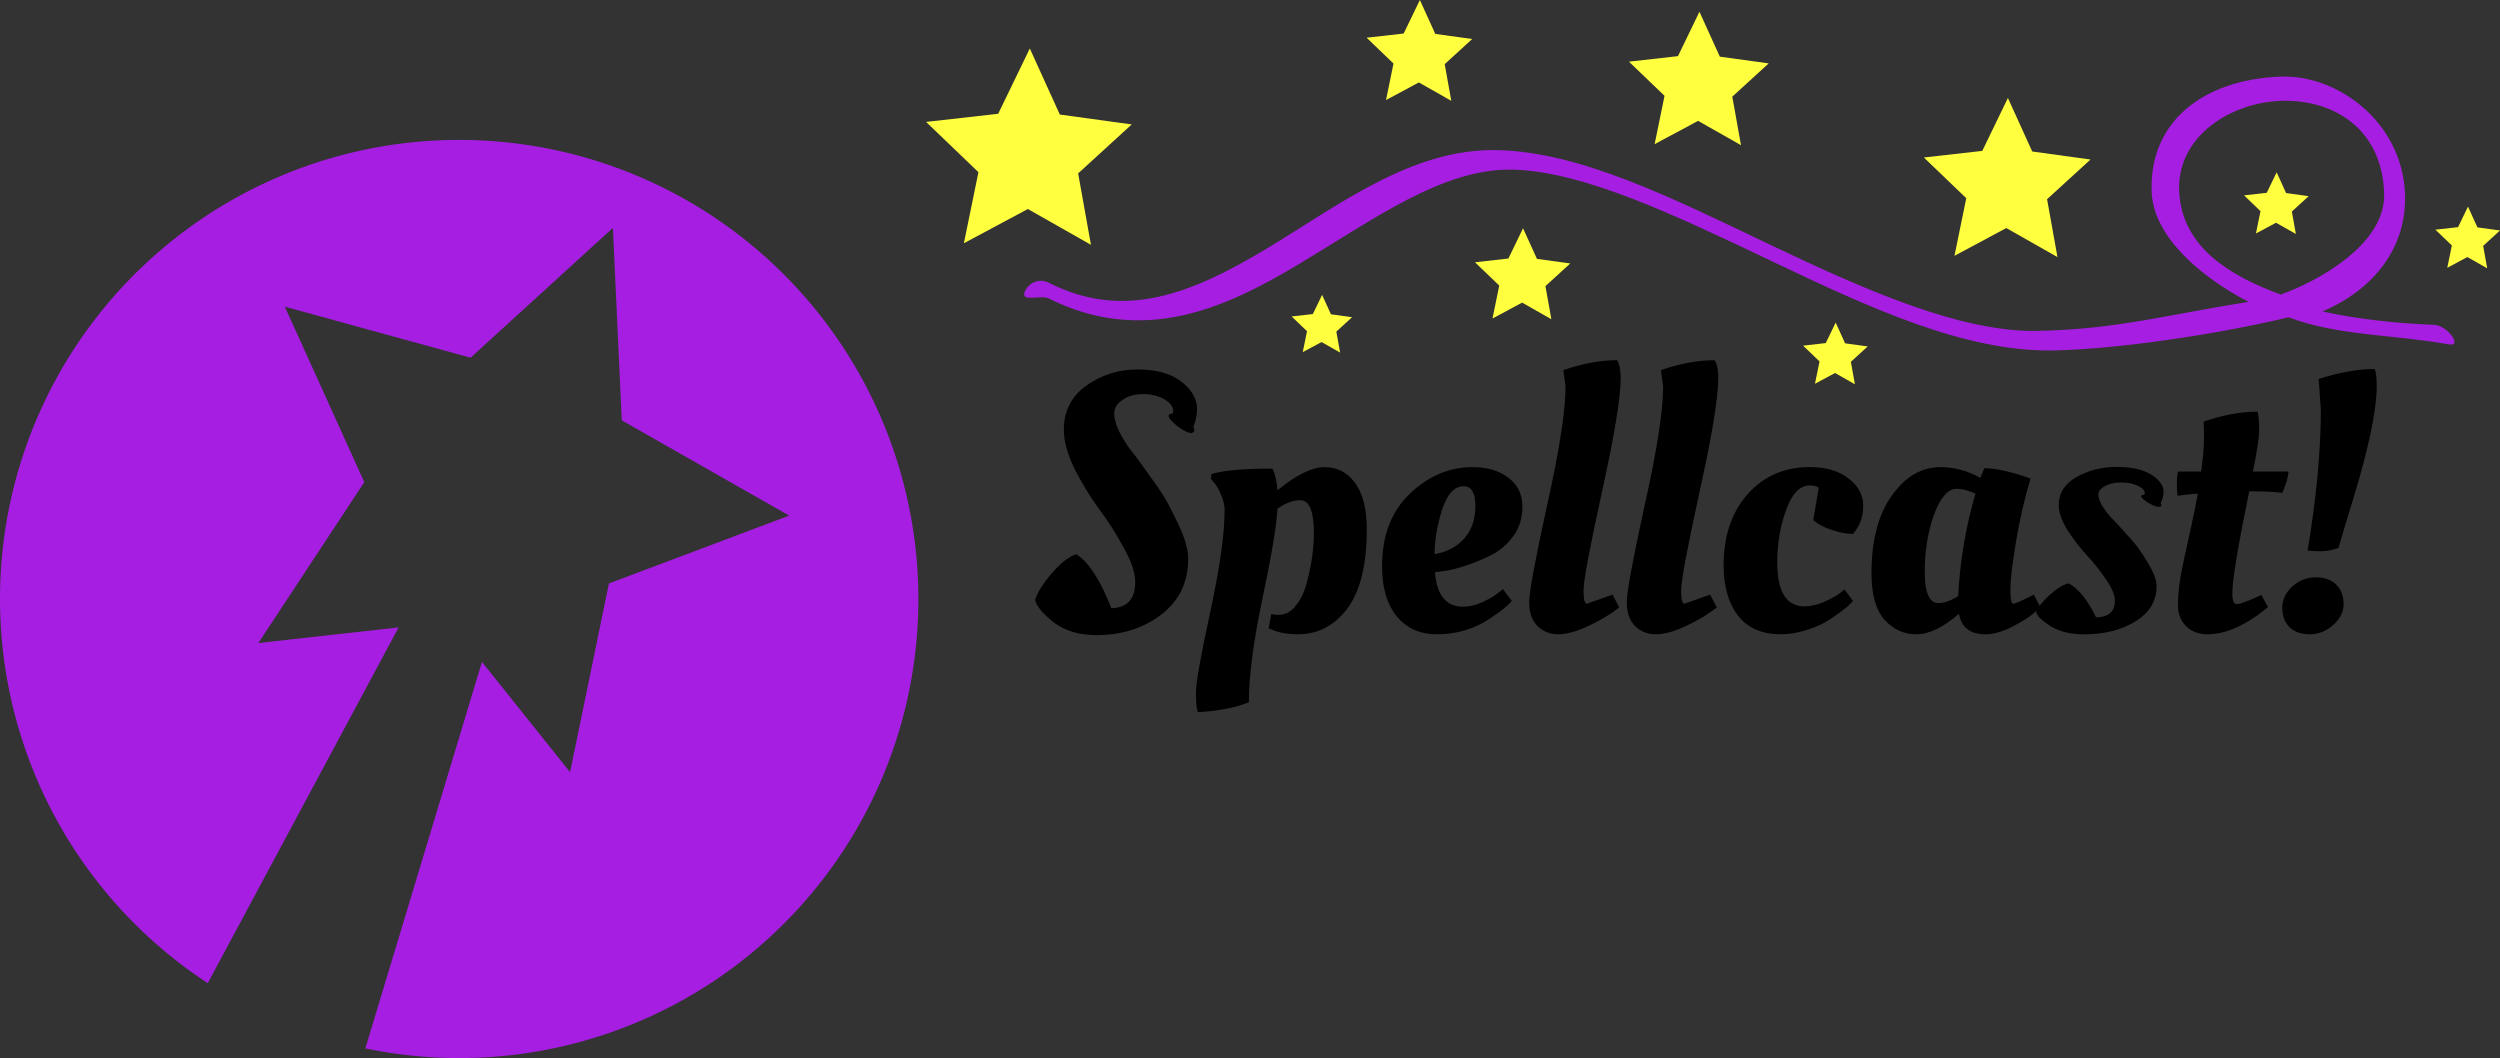 <?xml version="1.0" encoding="UTF-8" standalone="no"?>
<!-- Created with Inkscape (http://www.inkscape.org/) -->

<svg
   xmlns:dc="http://purl.org/dc/elements/1.1/"
   xmlns:cc="http://creativecommons.org/ns#"
   xmlns:rdf="http://www.w3.org/1999/02/22-rdf-syntax-ns#"
   xmlns:svg="http://www.w3.org/2000/svg"
   xmlns="http://www.w3.org/2000/svg"
   xmlns:sodipodi="http://sodipodi.sourceforge.net/DTD/sodipodi-0.dtd"
   xmlns:inkscape="http://www.inkscape.org/namespaces/inkscape"
   width="816.571pt"
   height="345.603pt"
   viewBox="0 0 288.068 121.921"
   version="1.1"
   id="svg8"
   inkscape:version="0.92+devel unknown"
   sodipodi:docname="spellcast-logo.svg">
  <rect x="0" y="0" width="288.068" height="121.921" fill="#333333" stroke="none"/>
  <defs
     id="defs2">
    <inkscape:path-effect
       effect="angle_bisector"
       id="path-effect901"
       is_visible="true"
       length-left="0"
       length-right="250" />
  </defs>
  <sodipodi:namedview
     id="base"
     pagecolor="#ffffff"
     bordercolor="#666666"
     borderopacity="1.0"
     inkscape:pageopacity="0.0"
     inkscape:pageshadow="2"
     inkscape:zoom="0.49497475"
     inkscape:cx="741.42594"
     inkscape:cy="481.95999"
     inkscape:document-units="px"
     inkscape:current-layer="svg8"
     inkscape:document-rotation="0"
     showgrid="true"
     units="pt"
     inkscape:window-width="1366"
     inkscape:window-height="741"
     inkscape:window-x="0"
     inkscape:window-y="27"
     inkscape:window-maximized="1"
     fit-margin-top="0"
     fit-margin-left="0"
     fit-margin-right="0"
     fit-margin-bottom="0">
    <inkscape:grid
       type="xygrid"
       id="grid10"
       spacingx="3.307"
       spacingy="3.307"
       empspacing="4"
       enabled="false"
       originx="-0.006"
       originy="-0.018" />
  </sodipodi:namedview>
  <path
     style="fill:#a51ee1;fill-opacity:1;fill-rule:evenodd;stroke:none;stroke-width:0.265px;stroke-linecap:butt;stroke-linejoin:miter;stroke-opacity:1"
     d="M 73.155,20.149 A 52.917,52.917 0 0 0 4.016,48.788 52.917,52.917 0 0 0 23.94,113.287 L 45.931,72.293 29.768,74.096 41.977,55.557 32.819,35.337 54.223,41.218 70.624,26.26 71.644,48.435 90.939,59.411 70.165,67.233 65.688,88.975 55.535,76.271 42.099,120.803 A 52.917,52.917 0 0 0 101.794,89.288 52.917,52.917 0 0 0 73.155,20.149 Z"
     id="path12"
     inkscape:connector-curvature="0" />
  <g
     aria-label="Spellcast!"
     style="font-style:normal;font-variant:normal;font-weight:normal;font-stretch:normal;font-size:7.276px;line-height:125%;font-family:Dingbats;-inkscape-font-specification:Dingbats;text-align:center;letter-spacing:0px;word-spacing:0px;text-anchor:middle;fill:#000000;fill-opacity:1;stroke:none;stroke-width:0.265px;stroke-linecap:butt;stroke-linejoin:miter;stroke-opacity:1"
     id="text53"
     transform="translate(-19.316,11.158)">
    <path
       style="font-style:normal;font-variant:normal;font-weight:normal;font-stretch:normal;font-size:42.333px;line-height:125%;font-family:'Oleo Script';-inkscape-font-specification:'Oleo Script';stroke-width:1px"
       d="m 567.463,118.539 c -8.213,0 -15.627,2.348 -22.24,7.041 -6.507,4.693 -9.76,11.093 -9.76,19.199 0,5.013 1.601,10.773 4.801,17.279 3.307,6.4 6.879,12.215 10.719,17.441 3.84,5.12 7.361,10.665 10.561,16.639 3.307,5.867 4.961,10.828 4.961,14.881 0,7.36 -3.467,11.146 -10.4,11.359 -4.693,-12.16 -9.761,-20 -15.201,-23.52 -3.093,0.96 -6.558,3.627 -10.398,8 -3.84,4.373 -6.348,8.32 -7.521,11.84 0.533,2.667 3.2,5.92 8,9.76 4.907,3.733 11.094,5.6 18.561,5.6 11.093,0 20.534,-2.986 28.32,-8.959 7.787,-5.973 11.68,-14.08 11.68,-24.32 0,-4.053 -1.547,-9.28 -4.641,-15.68 -3.093,-6.4 -5.546,-10.933 -7.359,-13.6 -1.813,-2.667 -3.361,-4.854 -4.641,-6.561 -1.607,-2.143 -4.099,-5.805 -6.24,-8.641 -0.778,-1.03 -2.398,-3.039 -2.398,-3.039 -1.493,-2.027 -3.041,-4.535 -4.641,-7.521 -1.493,-3.093 -2.24,-5.76 -2.24,-8 0,-2.347 1.173,-4.32 3.52,-5.92 2.453,-1.707 5.441,-2.559 8.961,-2.559 3.627,0 6.719,0.747 9.279,2.24 2.56,1.493 4.125,3.378 3.84,5.6 -0.168,1.304 -1.672,0.141 -1.949,1.523 -0.397,1.978 8.124,8.482 10.305,7.443 1.874,-0.893 0.142,-1.937 0.535,-2.894 0.977,-2.376 1.51,-4.934 1.51,-7.354 0,-4.48 -2.292,-8.48 -6.879,-12 -4.48,-3.52 -10.828,-5.279 -19.041,-5.279 z"
       transform="scale(0.265)"
       id="path55"
       inkscape:connector-curvature="0"
       sodipodi:nodetypes="ccscccscccccscsccssccscssssssscsc" />
    <path
       d="m 157.333,70.903 q -0.212,-0.508 -0.212,-2.244 0,-1.736 1.651,-9.313 1.651,-7.62 1.651,-11.726 0,-0.804 -0.381,-1.693 -0.381,-0.931 -0.804,-1.439 l -0.381,-0.466 0.042,-0.55 q 1.99,-0.635 7.027,-0.635 0.466,0.889 0.593,2.498 3.26,-2.667 5.419,-2.667 2.201,0 3.514,1.82 1.355,1.82 1.355,5.334 0,6.138 -2.244,9.144 -2.244,2.963 -5.673,2.963 -1.778,0 -2.963,-0.508 l -0.423,-0.169 0.296,-1.651 q 0.381,0.085 0.889,0.085 1.101,0 1.905,-1.016 0.847,-1.016 1.27,-2.582 0.847,-3.133 0.847,-5.8 0,-3.81 -1.566,-3.81 -1.228,0 -2.625,0.974 -0.169,2.963 -1.736,10.372 -1.566,7.408 -1.566,11.938 -2.286,0.931 -5.884,1.143 z"
       style="font-style:normal;font-variant:normal;font-weight:normal;font-stretch:normal;font-size:42.333px;line-height:125%;font-family:'Oleo Script';-inkscape-font-specification:'Oleo Script';stroke-width:0.265px"
       id="path57"
       inkscape:connector-curvature="0" />
    <path
       d="m 178.566,54.096 q 0,-5.292 3.175,-8.34 3.217,-3.09 7.281,-3.09 2.498,0 4.106,1.228 1.609,1.228 1.609,3.302 0,2.032 -1.058,3.429 -1.016,1.397 -2.498,2.159 -3.006,1.482 -5.503,1.863 l -1.016,0.127 q 0.296,3.979 3.26,3.979 1.016,0 2.159,-0.508 1.143,-0.508 1.778,-1.016 l 0.635,-0.508 1.016,1.355 q -0.339,0.466 -1.355,1.228 -1.016,0.762 -1.905,1.27 -2.455,1.355 -5.376,1.355 -2.921,0 -4.614,-2.074 -1.693,-2.074 -1.693,-5.757 z m 6.054,-1.397 q 2.159,-0.381 3.429,-1.82 1.27,-1.439 1.27,-3.725 0,-2.286 -1.355,-2.286 -1.609,0 -2.498,2.752 -0.847,2.709 -0.847,5.08 z"
       style="font-style:normal;font-variant:normal;font-weight:normal;font-stretch:normal;font-size:42.333px;line-height:125%;font-family:'Oleo Script';-inkscape-font-specification:'Oleo Script';stroke-width:0.265px"
       id="path59"
       inkscape:connector-curvature="0" />
    <path
       d="m 198.862,61.928 q -1.439,0 -2.413,-0.974 -0.931,-0.974 -0.931,-2.709 0,-1.778 2.074,-11.218 2.117,-9.483 2.117,-13.674 l -0.254,-1.863 q 3.302,-1.143 6.181,-1.143 0.423,0.593 0.423,2.074 0,3.387 -2.159,13.123 -2.117,9.694 -2.117,11.303 0,1.566 0.381,1.566 l 2.963,-1.058 0.762,1.482 q -1.439,1.143 -3.514,2.117 -2.032,0.974 -3.514,0.974 z"
       style="font-style:normal;font-variant:normal;font-weight:normal;font-stretch:normal;font-size:42.333px;line-height:125%;font-family:'Oleo Script';-inkscape-font-specification:'Oleo Script';stroke-width:0.265px"
       id="path61"
       inkscape:connector-curvature="0" />
    <path
       d="m 210.107,61.928 q -1.439,0 -2.413,-0.974 -0.931,-0.974 -0.931,-2.709 0,-1.778 2.074,-11.218 2.117,-9.483 2.117,-13.674 l -0.254,-1.863 q 3.302,-1.143 6.181,-1.143 0.423,0.593 0.423,2.074 0,3.387 -2.159,13.123 -2.117,9.694 -2.117,11.303 0,1.566 0.381,1.566 l 2.963,-1.058 0.762,1.482 q -1.439,1.143 -3.514,2.117 -2.032,0.974 -3.514,0.974 z"
       style="font-style:normal;font-variant:normal;font-weight:normal;font-stretch:normal;font-size:42.333px;line-height:125%;font-family:'Oleo Script';-inkscape-font-specification:'Oleo Script';stroke-width:0.265px"
       id="path63"
       inkscape:connector-curvature="0" />
    <path
       d="m 227.829,44.783 q -1.693,0 -2.709,2.836 -1.016,2.794 -1.016,6.011 0,5.08 3.133,5.08 1.016,0 2.159,-0.466 1.143,-0.508 1.82,-0.974 l 0.635,-0.508 0.974,1.312 q -0.339,0.466 -1.355,1.228 -1.016,0.762 -1.905,1.27 -0.889,0.508 -2.286,0.931 -1.397,0.423 -2.752,0.423 -3.302,0 -4.953,-2.159 -1.651,-2.159 -1.651,-5.8 0,-5.038 2.752,-8.17 2.794,-3.133 7.154,-3.133 2.836,0 4.487,1.312 1.693,1.27 1.693,3.175 0,1.863 -1.185,3.217 -1.058,0 -2.455,-0.466 -1.397,-0.466 -2.117,-1.143 l 0.635,-3.725 q -0.381,-0.254 -1.058,-0.254 z"
       style="font-style:normal;font-variant:normal;font-weight:normal;font-stretch:normal;font-size:42.333px;line-height:125%;font-family:'Oleo Script';-inkscape-font-specification:'Oleo Script';stroke-width:0.265px"
       id="path65"
       inkscape:connector-curvature="0" />
    <path
       d="m 247.492,43.894 q 0.085,-0.085 0.466,-1.101 1.99,0 5.334,1.185 -1.058,3.514 -1.693,7.366 -0.635,3.81 -0.635,5.461 0,1.609 0.339,1.609 0.254,0 1.863,-0.804 l 0.508,-0.254 0.762,1.482 q -0.381,0.339 -1.016,0.847 -0.593,0.508 -2.286,1.397 -1.693,0.847 -3.048,0.847 -2.625,0 -3.048,-2.371 -2.709,2.371 -4.911,2.371 -2.159,0 -3.683,-1.693 -1.482,-1.693 -1.482,-5.334 0,-5.673 2.328,-8.932 2.328,-3.302 5.63,-3.302 2.371,0 4.572,1.228 z m -4.826,14.436 q 1.016,0 2.286,-0.804 0.296,-5.969 1.99,-11.811 -1.27,-0.55 -2.159,-0.55 -1.524,0 -2.625,3.006 -1.058,2.963 -1.058,6.562 0,3.598 1.566,3.598 z"
       style="font-style:normal;font-variant:normal;font-weight:normal;font-stretch:normal;font-size:42.333px;line-height:125%;font-family:'Oleo Script';-inkscape-font-specification:'Oleo Script';stroke-width:0.265px"
       id="path67"
       inkscape:connector-curvature="0" />
    <path
       d="m 283.019,43.174 q -0.085,1.058 -0.72,2.455 -1.609,-0.169 -3.048,-0.169 h -0.762 q -1.947,9.44 -1.947,11.769 0,1.228 0.508,1.228 0.55,0 2.836,-1.058 l 0.762,1.397 q -3.768,3.133 -6.985,3.133 -1.482,0 -2.455,-0.931 -0.931,-0.931 -0.931,-2.455 0,-1.566 0.339,-3.514 0.381,-1.947 1.016,-4.741 0.635,-2.836 0.931,-4.572 -1.566,0.127 -2.328,0.254 -0.085,-0.508 -0.085,-1.355 0,-0.889 0.127,-1.439 h 2.667 q 0.339,-2.286 0.339,-4.318 l -0.042,-1.312 v -0.127 q 3.302,-1.143 6.223,-1.143 0.169,0.847 0.169,2.117 0,1.27 -0.72,4.784 z"
       style="font-style:normal;font-variant:normal;font-weight:normal;font-stretch:normal;font-size:42.333px;line-height:125%;font-family:'Oleo Script';-inkscape-font-specification:'Oleo Script';stroke-width:0.265px"
       id="path71"
       inkscape:connector-curvature="0" />
    <path
       d="m 293.176,33.311 q 0,4.191 -2.752,13.166 -0.212,0.72 -0.804,2.625 -0.55,1.863 -0.847,2.879 -1.143,0.381 -2.032,0.381 -0.847,0 -1.524,-0.085 1.524,-9.186 1.524,-16.214 l -0.254,-3.556 q 3.598,-1.143 6.435,-1.143 0.254,0.381 0.254,1.947 z m -10.033,27.813 q -0.847,-0.847 -0.847,-2.244 0,-1.397 1.143,-2.455 1.185,-1.058 2.709,-1.058 1.524,0 2.371,0.847 0.847,0.847 0.847,2.244 0,1.355 -1.228,2.413 -1.185,1.058 -2.667,1.058 -1.482,0 -2.328,-0.804 z"
       style="font-style:normal;font-variant:normal;font-weight:normal;font-stretch:normal;font-size:42.333px;line-height:125%;font-family:'Oleo Script';-inkscape-font-specification:'Oleo Script';stroke-width:0.265px"
       id="path73"
       inkscape:connector-curvature="0" />
  </g>
  <path
     style="font-style:normal;font-variant:normal;font-weight:normal;font-stretch:normal;font-size:42.333px;line-height:125%;font-family:'Oleo Script';-inkscape-font-specification:'Oleo Script';text-align:center;letter-spacing:0px;word-spacing:0px;text-anchor:middle;fill:#000000;fill-opacity:1;stroke:none;stroke-width:0.187px;stroke-linecap:butt;stroke-linejoin:miter;stroke-opacity:1"
     d="m 243.894,53.801 c -1.713,0 -3.26,0.392 -4.639,1.176 -1.357,0.784 -2.036,1.852 -2.036,3.206 0,0.837 0.334,1.799 1.001,2.885 0.69,1.069 1.435,2.039 2.236,2.912 0.801,0.855 1.535,1.781 2.203,2.778 0.69,0.98 1.035,1.808 1.035,2.485 0,1.229 -0.723,1.861 -2.17,1.897 -0.979,-2.03 -2.036,-3.339 -3.171,-3.927 -0.645,0.16 -1.368,0.606 -2.169,1.336 -0.801,0.73 -1.324,1.389 -1.569,1.977 0.111,0.445 0.668,0.988 1.669,1.63 1.024,0.623 2.314,0.935 3.872,0.935 2.314,0 4.283,-0.499 5.908,-1.496 1.624,-0.997 2.436,-2.351 2.436,-4.061 0,-0.677 -0.323,-1.549 -0.968,-2.618 -0.645,-1.069 -1.157,-1.825 -1.535,-2.271 -0.378,-0.445 -0.701,-0.81 -0.968,-1.095 -0.335,-0.358 -0.855,-0.969 -1.302,-1.443 -0.162,-0.172 -0.5,-0.507 -0.5,-0.507 -0.312,-0.338 -0.634,-0.757 -0.968,-1.256 -0.312,-0.516 -0.467,-0.962 -0.467,-1.336 0,-0.392 0.245,-0.721 0.734,-0.988 0.512,-0.285 1.135,-0.427 1.869,-0.427 0.757,0 1.402,0.125 1.936,0.374 0.534,0.249 0.861,0.564 0.801,0.935 -0.035,0.218 -0.349,0.023 -0.407,0.254 -0.083,0.33 1.695,1.416 2.15,1.243 0.391,-0.149 0.029,-0.323 0.112,-0.483 0.204,-0.397 0.315,-0.824 0.315,-1.228 0,-0.748 -0.478,-1.416 -1.435,-2.004 -0.935,-0.588 -2.259,-0.881 -3.972,-0.881 z"
     id="path55-9"
     inkscape:connector-curvature="0"
     sodipodi:nodetypes="ccscccscccccscsccssccscssssssscsc" />
  <path
     style="color:#000000;font-style:normal;font-variant:normal;font-weight:normal;font-stretch:normal;font-size:medium;line-height:normal;font-family:sans-serif;font-variant-ligatures:normal;font-variant-position:normal;font-variant-caps:normal;font-variant-numeric:normal;font-variant-alternates:normal;font-variant-east-asian:normal;font-feature-settings:normal;text-indent:0;text-align:start;text-decoration:none;text-decoration-line:none;text-decoration-style:solid;text-decoration-color:#000000;letter-spacing:normal;word-spacing:normal;text-transform:none;writing-mode:lr-tb;direction:ltr;text-orientation:mixed;dominant-baseline:auto;baseline-shift:baseline;text-anchor:start;white-space:normal;shape-padding:0;clip-rule:nonzero;display:inline;overflow:visible;visibility:visible;opacity:1;isolation:auto;mix-blend-mode:normal;color-interpolation:sRGB;color-interpolation-filters:linearRGB;solid-color:#000000;solid-opacity:1;vector-effect:none;fill:#a51ee1;fill-opacity:1;fill-rule:nonzero;stroke:none;stroke-width:3.969;stroke-linecap:round;stroke-linejoin:round;stroke-miterlimit:4;stroke-dasharray:none;stroke-dashoffset:0;stroke-opacity:1;paint-order:markers stroke fill;color-rendering:auto;image-rendering:auto;shape-rendering:auto;text-rendering:auto;enable-background:accumulate"
     d="M 262.748,8.828 C 253.866,9.177 247.595,14.029 247.93,22.148 c 0.218,5.29 6.002,9.974 11.165,12.633 -9.053,1.421 -15.241,3.185 -24.347,3.349 -8.846,0.159 -19.838,-4.717 -30.791,-9.936 -10.953,-5.22 -21.829,-10.729 -31.515,-10.899 -9.871,-0.173 -18.303,6.45 -26.593,11.416 -4.145,2.483 -8.243,4.588 -12.335,5.481 -4.092,0.894 -8.153,0.661 -12.689,-1.622 -0.979,-0.493 -2.168,-0.096 -2.665,0.881 -0.773,1.52 1.737,0.456 2.715,0.949 5.32,2.678 10.515,3.005 15.322,1.955 4.807,-1.05 9.249,-3.391 13.527,-5.953 8.557,-5.125 16.506,-10.994 24.484,-10.854 8.164,0.143 18.894,5.279 29.878,10.513 10.984,5.234 22.258,10.535 32.592,10.32 6.992,-0.146 18.068,-1.697 27.03,-3.817 5.775,2.161 11.842,1.938 18.473,3.12 1.615,0.288 -0.153,-2.19 -1.709,-2.252 -4.421,-0.177 -8.834,-0.658 -12.856,-1.545 5.9,-2.515 9.816,-7.395 9.498,-13.71 -0.412,-8.184 -7.794,-13.609 -14.366,-13.35 z m 0.161,2.793 c 6.179,-0.167 11.576,3.367 11.81,10.659 0.194,6.044 -8.058,10.302 -11.922,11.657 -5.778,-2.13 -11.389,-5.419 -11.697,-11.878 -0.3,-6.295 5.891,-10.277 11.809,-10.437 z"
     id="path907"
     inkscape:connector-curvature="0"
     sodipodi:nodetypes="sscssssssssssssscsscsssscss" />
  <path
     sodipodi:type="star"
     style="fill:#ffff40;fill-opacity:1;stroke:none;stroke-width:3.969;stroke-linecap:round;stroke-linejoin:round;stroke-miterlimit:4;stroke-dasharray:none;stroke-opacity:1;paint-order:markers stroke fill"
     id="path909"
     sodipodi:sides="5"
     sodipodi:cx="118.5089"
     sodipodi:cy="18.04328"
     sodipodi:r1="12.456819"
     sodipodi:r2="6.0415573"
     sodipodi:arg1="0.95473767"
     sodipodi:arg2="1.5830562"
     inkscape:flatsided="false"
     inkscape:rounded="0"
     inkscape:randomized="0"
     d="m 125.707,28.21 -7.272,-4.126 -7.371,3.946 1.677,-8.191 -6.031,-5.791 8.308,-0.937 3.644,-7.525 3.458,7.612 8.283,1.14 -6.171,5.641 z"
     inkscape:transform-center-x="-0.047192942"
     inkscape:transform-center-y="-1.1445495" />
  <path
     sodipodi:type="star"
     style="fill:#ffff40;fill-opacity:1;stroke:none;stroke-width:2.038;stroke-linecap:round;stroke-linejoin:round;stroke-miterlimit:4;stroke-dasharray:none;stroke-opacity:1;paint-order:markers stroke fill"
     id="path909-8"
     sodipodi:sides="5"
     sodipodi:cx="163.5309"
     sodipodi:cy="6.397244"
     sodipodi:r1="6.3977246"
     sodipodi:r2="3.1028967"
     sodipodi:arg1="0.95473767"
     sodipodi:arg2="1.5830562"
     inkscape:flatsided="false"
     inkscape:rounded="0"
     inkscape:randomized="0"
     d="m 167.228,11.619 -3.735,-2.119 -3.786,2.027 0.861,-4.207 -3.097,-2.974 L 161.738,3.865 163.609,1.4555057e-7 165.385,3.909 l 4.254,0.585 -3.169,2.897 z"
     inkscape:transform-center-x="-0.024239441"
     inkscape:transform-center-y="-0.58783163" />
  <path
     sodipodi:type="star"
     style="fill:#ffff40;fill-opacity:1;stroke:none;stroke-width:3.217;stroke-linecap:round;stroke-linejoin:round;stroke-miterlimit:4;stroke-dasharray:none;stroke-opacity:1;paint-order:markers stroke fill"
     id="path909-6"
     sodipodi:sides="5"
     sodipodi:cx="231.24202"
     sodipodi:cy="21.382792"
     sodipodi:r1="10.095892"
     sodipodi:r2="4.8965082"
     sodipodi:arg1="0.95473767"
     sodipodi:arg2="1.5830562"
     inkscape:flatsided="false"
     inkscape:rounded="0"
     inkscape:randomized="0"
     d="m 237.076,29.623 -5.894,-3.344 -5.974,3.198 1.359,-6.638 -4.888,-4.693 6.733,-0.759 2.953,-6.099 2.803,6.169 6.713,0.924 -5.001,4.572 z"
     inkscape:transform-center-x="-0.03824136"
     inkscape:transform-center-y="-0.92762426" />
  <path
     sodipodi:type="star"
     style="fill:#ffff40;fill-opacity:1;stroke:none;stroke-width:2.697;stroke-linecap:round;stroke-linejoin:round;stroke-miterlimit:4;stroke-dasharray:none;stroke-opacity:1;paint-order:markers stroke fill"
     id="path909-6-8"
     sodipodi:sides="5"
     sodipodi:cx="195.71933"
     sodipodi:cy="9.8213797"
     sodipodi:r1="8.466423"
     sodipodi:r2="4.1062155"
     sodipodi:arg1="0.95473767"
     sodipodi:arg2="1.5830562"
     inkscape:flatsided="false"
     inkscape:rounded="0"
     inkscape:randomized="0"
     d="m 200.611,16.731 -4.942,-2.804 -5.01,2.682 1.14,-5.567 -4.099,-3.936 5.647,-0.637 2.476,-5.114 2.35,5.174 5.629,0.775 -4.194,3.834 z"
     inkscape:transform-center-x="-0.032070312"
     inkscape:transform-center-y="-0.77790642" />
  <path
     sodipodi:type="star"
     style="fill:#ffff40;fill-opacity:1;stroke:none;stroke-width:1.839;stroke-linecap:round;stroke-linejoin:round;stroke-miterlimit:4;stroke-dasharray:none;stroke-opacity:1;paint-order:markers stroke fill"
     id="path909-6-6"
     sodipodi:sides="5"
     sodipodi:cx="175.42575"
     sodipodi:cy="32.072803"
     sodipodi:r1="5.7712116"
     sodipodi:r2="2.7990377"
     sodipodi:arg1="0.95473767"
     sodipodi:arg2="1.5830562"
     inkscape:flatsided="false"
     inkscape:rounded="0"
     inkscape:randomized="0"
     d="m 178.76,36.783 -3.369,-1.911 -3.415,1.828 0.777,-3.795 -2.794,-2.683 3.849,-0.434 1.688,-3.486 1.602,3.527 3.837,0.528 -2.859,2.613 z"
     inkscape:transform-center-x="-0.02186931"
     inkscape:transform-center-y="-0.53026701" />
  <path
     sodipodi:type="star"
     style="fill:#ffff40;fill-opacity:1;stroke:none;stroke-width:1.167;stroke-linecap:round;stroke-linejoin:round;stroke-miterlimit:4;stroke-dasharray:none;stroke-opacity:1;paint-order:markers stroke fill"
     id="path909-6-6-9"
     sodipodi:sides="5"
     sodipodi:cx="152.30049"
     sodipodi:cy="37.638592"
     sodipodi:r1="3.6618836"
     sodipodi:r2="1.7760136"
     sodipodi:arg1="0.95473767"
     sodipodi:arg2="1.5830562"
     inkscape:flatsided="false"
     inkscape:rounded="0"
     inkscape:randomized="0"
     d="m 154.416,40.627 -2.138,-1.213 -2.167,1.16 0.493,-2.408 -1.773,-1.702 2.442,-0.275 1.071,-2.212 1.017,2.238 2.435,0.335 -1.814,1.658 z"
     inkscape:transform-center-x="-0.013869318"
     inkscape:transform-center-y="-0.33645895" />
  <path
     sodipodi:type="star"
     style="fill:#ffff40;fill-opacity:1;stroke:none;stroke-width:1.247;stroke-linecap:round;stroke-linejoin:round;stroke-miterlimit:4;stroke-dasharray:none;stroke-opacity:1;paint-order:markers stroke fill"
     id="path909-6-6-7"
     sodipodi:sides="5"
     sodipodi:cx="284.33099"
     sodipodi:cy="27.720434"
     sodipodi:r1="3.9140484"
     sodipodi:r2="1.8983135"
     sodipodi:arg1="0.95473767"
     sodipodi:arg2="1.5830562"
     inkscape:flatsided="false"
     inkscape:rounded="0"
     inkscape:randomized="0"
     d="m 286.593,30.915 -2.285,-1.296 -2.316,1.24 0.527,-2.574 -1.895,-1.819 2.61,-0.294 1.145,-2.364 1.087,2.392 2.602,0.358 -1.939,1.772 z"
     inkscape:transform-center-x="-0.014836259"
     inkscape:transform-center-y="-0.35962849" />
  <path
     sodipodi:type="star"
     style="fill:#ffff40;fill-opacity:1;stroke:none;stroke-width:1.247;stroke-linecap:round;stroke-linejoin:round;stroke-miterlimit:4;stroke-dasharray:none;stroke-opacity:1;paint-order:markers stroke fill"
     id="path909-6-6-7-2"
     sodipodi:sides="5"
     sodipodi:cx="262.28455"
     sodipodi:cy="23.766197"
     sodipodi:r1="3.9140484"
     sodipodi:r2="1.8983136"
     sodipodi:arg1="0.95473767"
     sodipodi:arg2="1.5830562"
     inkscape:flatsided="false"
     inkscape:rounded="0"
     inkscape:randomized="0"
     d="m 264.546,26.961 -2.285,-1.296 -2.316,1.24 0.527,-2.574 -1.895,-1.819 2.61,-0.294 1.145,-2.364 1.087,2.392 2.602,0.358 -1.939,1.772 z"
     inkscape:transform-center-x="-0.014836259"
     inkscape:transform-center-y="-0.35962849" />
  <path
     sodipodi:type="star"
     style="fill:#ffff40;fill-opacity:1;stroke:none;stroke-width:1.247;stroke-linecap:round;stroke-linejoin:round;stroke-miterlimit:4;stroke-dasharray:none;stroke-opacity:1;paint-order:markers stroke fill"
     id="path909-6-6-7-2-6"
     sodipodi:sides="5"
     sodipodi:cx="211.47249"
     sodipodi:cy="41.081013"
     sodipodi:r1="3.9140484"
     sodipodi:r2="1.8983136"
     sodipodi:arg1="0.95473767"
     sodipodi:arg2="1.5830562"
     inkscape:flatsided="false"
     inkscape:rounded="0"
     inkscape:randomized="0"
     d="m 213.734,44.276 -2.285,-1.296 -2.316,1.24 0.527,-2.574 -1.895,-1.819 2.61,-0.294 1.145,-2.364 1.087,2.392 2.602,0.358 -1.939,1.772 z"
     inkscape:transform-center-x="-0.014836259"
     inkscape:transform-center-y="-0.35962849" />
</svg>
